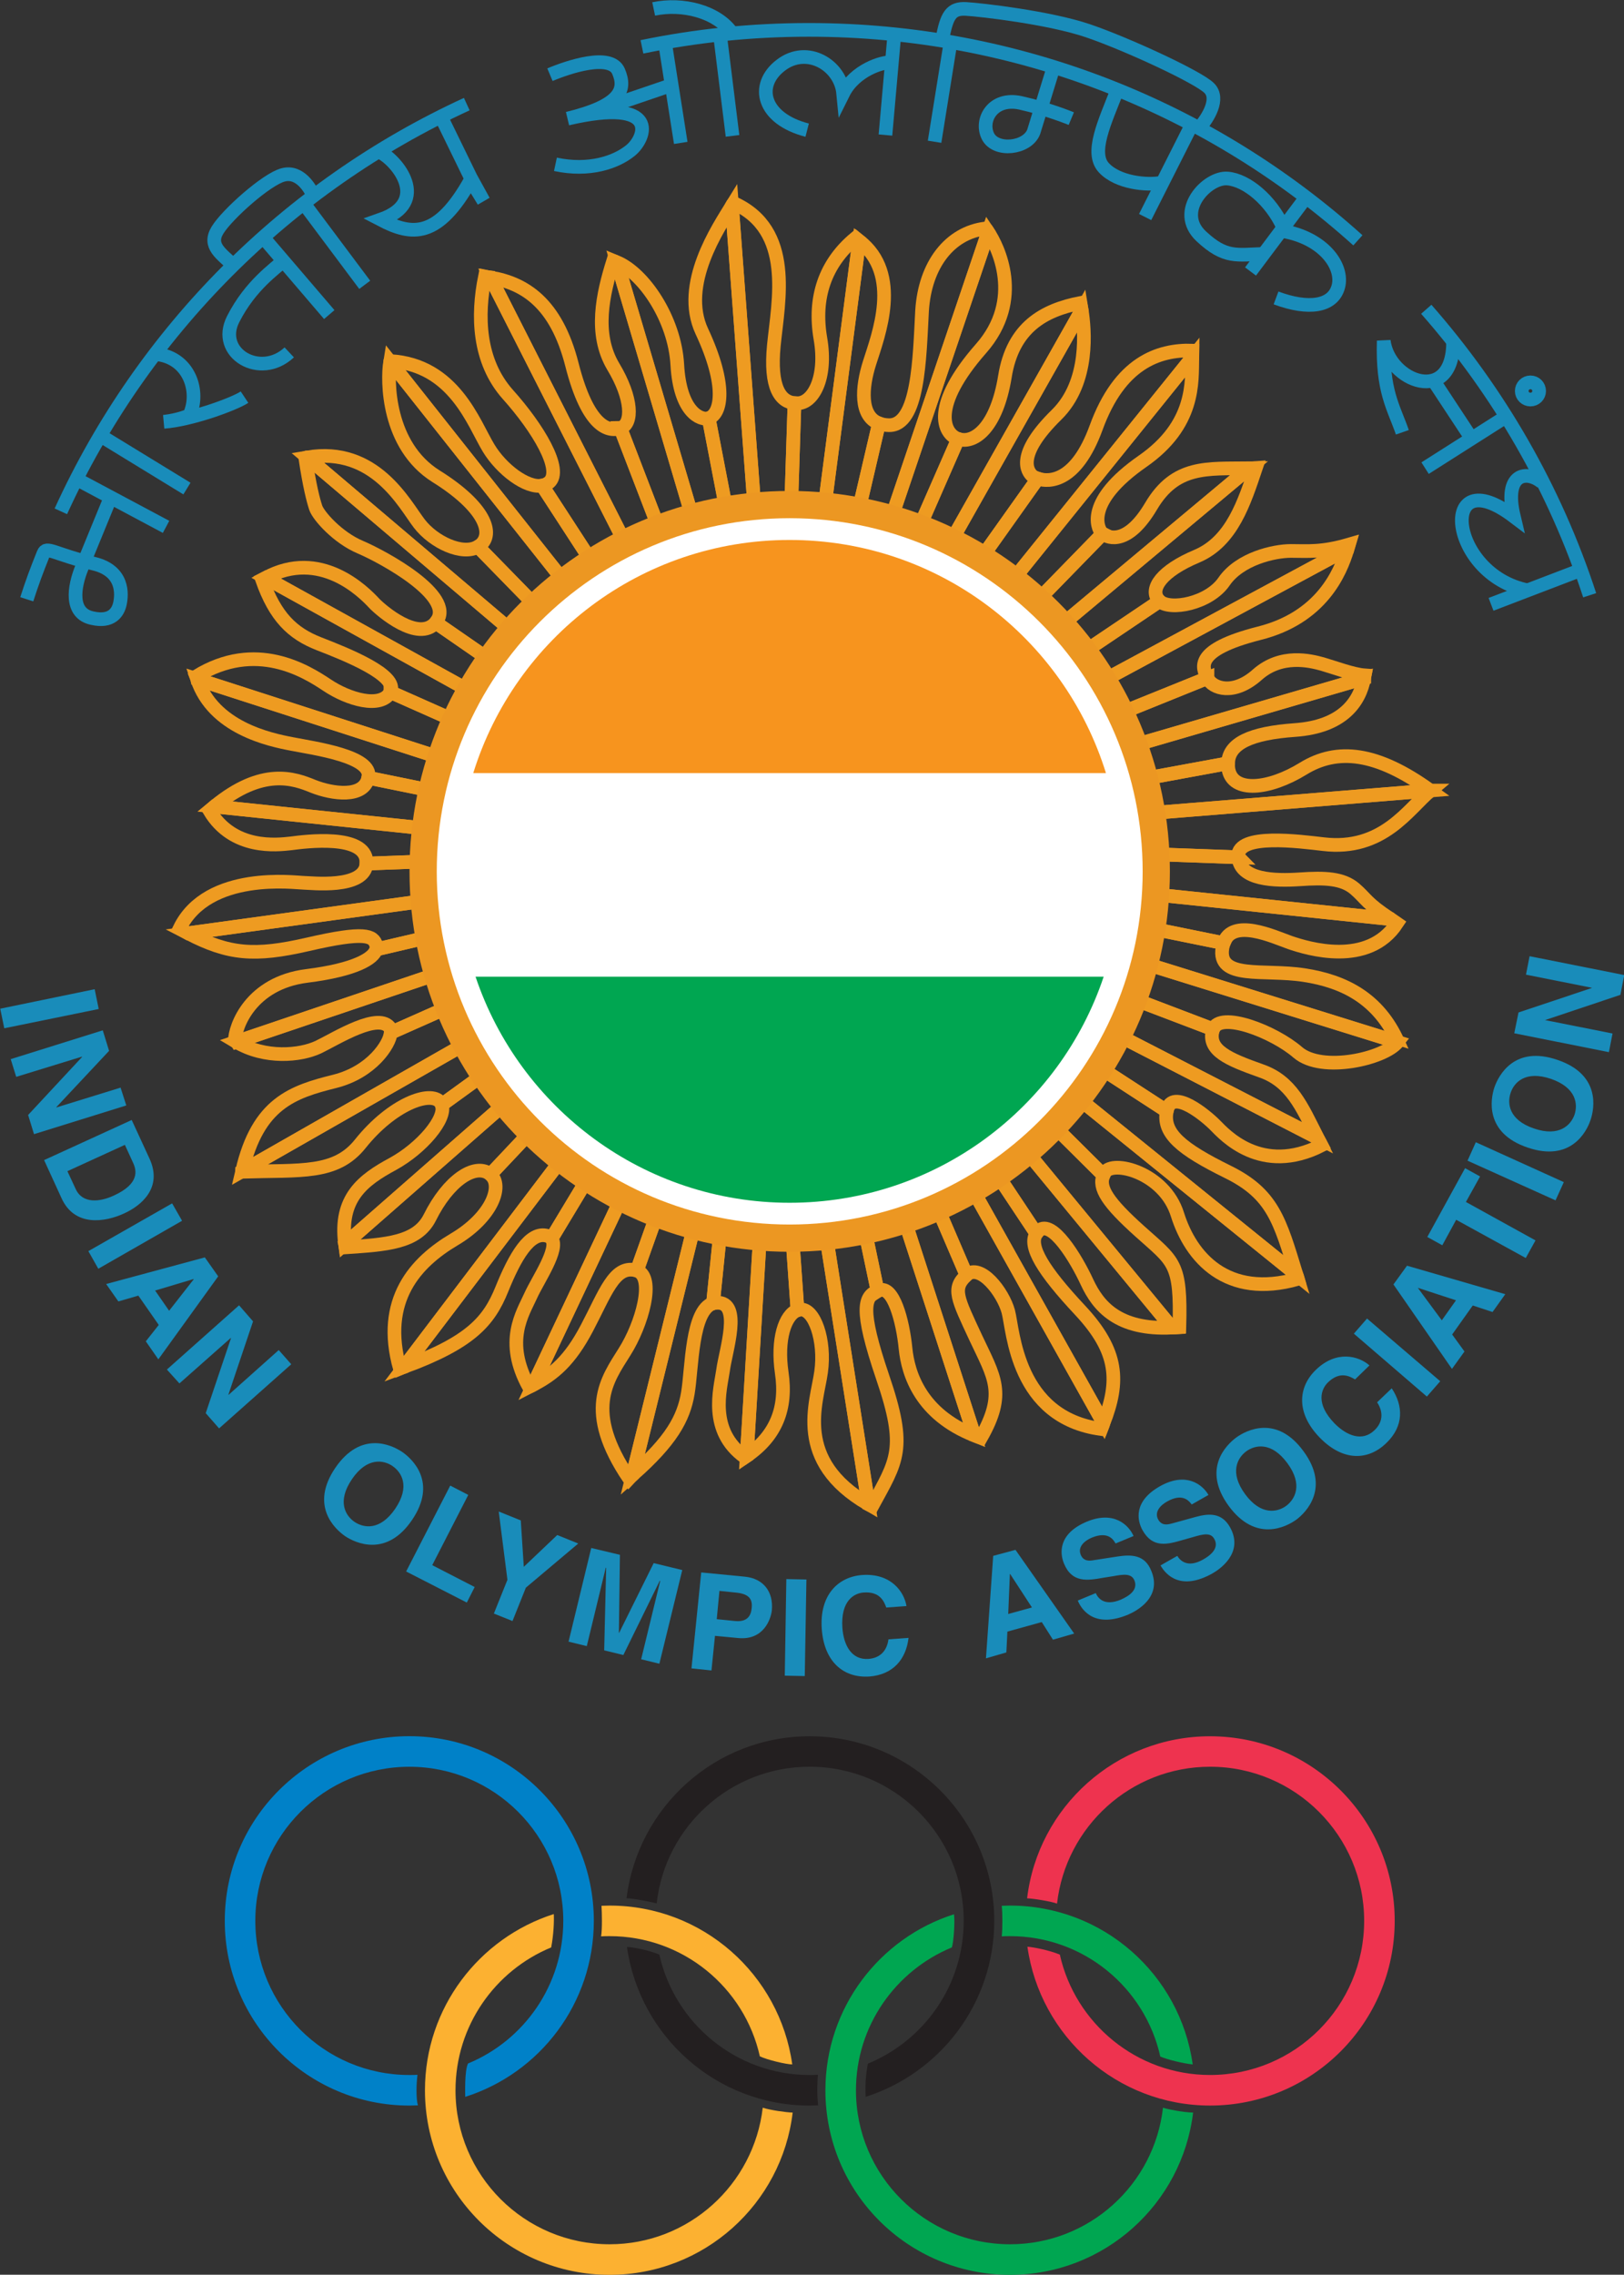<?xml version="1.0" encoding="UTF-8" standalone="no"?>
<!-- Created with Inkscape (http://www.inkscape.org/) -->

<svg
   xmlns:dc="http://purl.org/dc/elements/1.1/"
   xmlns:cc="http://creativecommons.org/ns#"
   xmlns:rdf="http://www.w3.org/1999/02/22-rdf-syntax-ns#"
   xmlns:svg="http://www.w3.org/2000/svg"
   xmlns="http://www.w3.org/2000/svg"
   version="1.1"
   width="300"
   height="419.949"
   id="svg51902">
  <rect width="100%" height="100%" fill="#333333" stroke="none"/>
  <defs
     id="defs51904" />
  <g
     transform="translate(-225,-322.388)"
     id="layer1">
    <g
       transform="matrix(15.303,0,0,15.303,-6231.724,-3561.863)"
       id="g51361">
      <g
         transform="matrix(1.25,0,0,-1.25,421.977,266.228)"
         id="g32499">
        <path
           d="M 0,0 -0.039,0.189 0.873,0.377 0.912,0.186 0,0 Z"
           id="path32501"
           style="fill:#198cba;fill-opacity:1;fill-rule:nonzero;stroke:none" />
      </g>
      <g
         transform="matrix(1.25,0,0,-1.25,423.381,266.944)"
         id="g32503">
        <path
           d="m 0,0 0.055,-0.172 -0.891,-0.277 -0.057,0.185 0.522,0.561 -0.002,0.002 -0.635,-0.195 -0.053,0.171 0.889,0.278 0.061,-0.198 -0.51,-0.544 0.002,-0.002 L 0,0 Z"
           id="path32505"
           style="fill:#198cba;fill-opacity:1;fill-rule:nonzero;stroke:none" />
      </g>
      <g
         transform="matrix(1.25,0,0,-1.25,422.739,267.952)"
         id="g32507">
        <path
           d="m 0,0 0.08,-0.172 c 0.066,-0.144 0.233,-0.127 0.371,-0.062 0.25,0.115 0.217,0.244 0.182,0.318 L 0.555,0.254 0,0 Z M 0.621,0.494 0.793,0.121 C 0.924,-0.164 0.707,-0.336 0.547,-0.408 0.365,-0.492 0.07,-0.541 -0.057,-0.26 l -0.168,0.367 0.846,0.387 z"
           id="path32509"
           style="fill:#198cba;fill-opacity:1;fill-rule:nonzero;stroke:none" />
      </g>
      <g
         transform="matrix(1.25,0,0,-1.25,423.112,269.129)"
         id="g32511">
        <path
           d="M 0,0 -0.096,0.17 0.713,0.631 0.809,0.463 0,0 Z"
           id="path32513"
           style="fill:#198cba;fill-opacity:1;fill-rule:nonzero;stroke:none" />
      </g>
      <g
         transform="matrix(1.25,0,0,-1.25,423.798,269.392)"
         id="g32515">
        <path
           d="M 0,0 0.135,-0.195 0.373,0.109 0.371,0.111 0,0 Z M -0.355,-0.105 -0.473,0.063 0.48,0.32 0.609,0.137 0.031,-0.664 -0.09,-0.49 l 0.125,0.158 -0.197,0.283 -0.193,-0.056 z"
           id="path32517"
           style="fill:#198cba;fill-opacity:1;fill-rule:nonzero;stroke:none" />
      </g>
      <g
         transform="matrix(1.25,0,0,-1.25,425.29,270.11)"
         id="g32519">
        <path
           d="m 0,0 0.121,-0.137 -0.697,-0.619 -0.129,0.147 0.244,0.724 -0.002,0.002 -0.496,-0.439 -0.121,0.134 0.697,0.62 L -0.248,0.277 -0.486,-0.43 -0.484,-0.432 0,0 Z"
           id="path32521"
           style="fill:#198cba;fill-opacity:1;fill-rule:nonzero;stroke:none" />
      </g>
      <g
         transform="matrix(1.25,0,0,-1.25,426.205,272.183)"
         id="g32523">
        <path
           d="M 0,0 C 0.088,-0.059 0.246,-0.088 0.393,0.127 0.539,0.342 0.455,0.479 0.367,0.539 0.281,0.598 0.121,0.627 -0.025,0.412 -0.172,0.195 -0.086,0.059 0,0 M 0.459,0.676 C 0.563,0.605 0.801,0.379 0.555,0.018 0.309,-0.344 0.01,-0.205 -0.092,-0.137 c -0.101,0.071 -0.34,0.295 -0.094,0.658 0.247,0.362 0.543,0.223 0.645,0.155"
           id="path32525"
           style="fill:#198cba;fill-opacity:1;fill-rule:nonzero;stroke:none" />
      </g>
      <g
         transform="matrix(1.25,0,0,-1.25,427.143,272.705)"
         id="g32527">
        <path
           d="m 0,0 0.41,-0.211 -0.076,-0.15 -0.586,0.3 L 0.174,0.768 0.348,0.678 0,0 Z"
           id="path32529"
           style="fill:#198cba;fill-opacity:1;fill-rule:nonzero;stroke:none" />
      </g>
      <g
         transform="matrix(1.25,0,0,-1.25,428.112,273.379)"
         id="g32531">
        <path
           d="M 0,0 -0.18,0.072 -0.049,0.398 -0.133,1.057 0.08,0.971 0.109,0.523 0.432,0.83 0.635,0.748 0.129,0.322 0,0 Z"
           id="path32533"
           style="fill:#198cba;fill-opacity:1;fill-rule:nonzero;stroke:none" />
      </g>
      <g
         transform="matrix(1.25,0,0,-1.25,429.885,273.894)"
         id="g32535">
        <path
           d="m 0,0 -0.176,0.043 0.184,0.756 -0.004,0.002 -0.352,-0.717 -0.185,0.045 0.019,0.797 -0.004,0 L -0.701,0.17 -0.877,0.213 -0.658,1.117 -0.381,1.051 -0.391,0.299 -0.389,0.297 -0.055,0.971 0.221,0.904 0,0 Z"
           id="path32537"
           style="fill:#198cba;fill-opacity:1;fill-rule:nonzero;stroke:none" />
      </g>
      <g
         transform="matrix(1.25,0,0,-1.25,430.8,273.379)"
         id="g32539">
        <path
           d="M 0,0 C 0.145,-0.014 0.156,0.088 0.16,0.131 0.168,0.221 0.123,0.264 0.002,0.275 L -0.152,0.291 -0.178,0.018 0,0 Z m -0.229,-0.477 -0.193,0.02 0.094,0.926 0.422,-0.041 C 0.273,0.41 0.371,0.283 0.354,0.102 0.344,0.018 0.275,-0.189 0.027,-0.164 l -0.222,0.021 -0.034,-0.334 z"
           id="path32541"
           style="fill:#198cba;fill-opacity:1;fill-rule:nonzero;stroke:none" />
      </g>
      <g
         transform="matrix(1.25,0,0,-1.25,431.64,274.043)"
         id="g32543">
        <path
           d="M 0,0 -0.193,0.004 -0.178,0.936 0.016,0.932 0,0 Z"
           id="path32545"
           style="fill:#198cba;fill-opacity:1;fill-rule:nonzero;stroke:none" />
      </g>
      <g
         transform="matrix(1.25,0,0,-1.25,432.624,273.216)"
         id="g32547">
        <path
           d="m 0,0 c -0.02,0.053 -0.057,0.156 -0.217,0.145 -0.094,-0.006 -0.224,-0.079 -0.207,-0.34 0.012,-0.168 0.088,-0.313 0.252,-0.301 0.108,0.008 0.178,0.074 0.193,0.189 l 0.194,0.014 C 0.191,-0.498 0.068,-0.648 -0.164,-0.666 -0.41,-0.682 -0.6,-0.527 -0.623,-0.207 -0.646,0.117 -0.469,0.297 -0.23,0.314 0.049,0.332 0.174,0.148 0.195,0.014 L 0,0 Z"
           id="path32549"
           style="fill:#198cba;fill-opacity:1;fill-rule:nonzero;stroke:none" />
      </g>
      <g
         transform="matrix(1.25,0,0,-1.25,434.096,273.294)"
         id="g32551">
        <path
           d="M 0,0 0.229,0.063 0.018,0.387 0.016,0.385 0,0 Z m -0.018,-0.371 -0.197,-0.057 0.07,0.989 0.215,0.058 0.567,-0.808 -0.205,-0.059 -0.108,0.17 -0.332,-0.092 -0.01,-0.201 z"
           id="path32553"
           style="fill:#198cba;fill-opacity:1;fill-rule:nonzero;stroke:none" />
      </g>
      <g
         transform="matrix(1.25,0,0,-1.25,435.153,273.042)"
         id="g32555">
        <path
           d="M 0,0 C 0.021,-0.049 0.082,-0.129 0.24,-0.064 0.324,-0.027 0.41,0.031 0.373,0.123 0.344,0.191 0.271,0.182 0.172,0.164 L 0.072,0.148 C -0.08,0.121 -0.229,0.096 -0.307,0.285 -0.348,0.383 -0.365,0.572 -0.088,0.689 0.176,0.799 0.318,0.656 0.365,0.551 L 0.191,0.479 C 0.17,0.516 0.119,0.6 -0.039,0.535 -0.107,0.506 -0.178,0.447 -0.145,0.369 -0.117,0.303 -0.057,0.311 -0.018,0.318 L 0.215,0.354 C 0.344,0.373 0.473,0.371 0.535,0.217 0.645,-0.041 0.391,-0.174 0.314,-0.207 0.002,-0.338 -0.129,-0.18 -0.174,-0.072 L 0,0 Z"
           id="path32557"
           style="fill:#198cba;fill-opacity:1;fill-rule:nonzero;stroke:none" />
      </g>
      <g
         transform="matrix(1.25,0,0,-1.25,436.137,272.593)"
         id="g32559">
        <path
           d="M 0,0 C 0.027,-0.045 0.098,-0.119 0.246,-0.037 0.328,0.008 0.406,0.078 0.357,0.164 0.322,0.227 0.252,0.211 0.154,0.182 L 0.055,0.154 C -0.094,0.111 -0.236,0.07 -0.336,0.248 -0.387,0.34 -0.428,0.527 -0.164,0.674 0.086,0.813 0.244,0.688 0.301,0.588 L 0.139,0.496 C 0.113,0.531 0.051,0.609 -0.098,0.525 -0.162,0.49 -0.225,0.424 -0.184,0.35 -0.148,0.287 -0.09,0.303 -0.051,0.313 L 0.174,0.375 C 0.301,0.41 0.428,0.422 0.51,0.275 0.646,0.029 0.408,-0.131 0.338,-0.17 0.041,-0.336 -0.105,-0.193 -0.162,-0.092 L 0,0 Z"
           id="path32561"
           style="fill:#198cba;fill-opacity:1;fill-rule:nonzero;stroke:none" />
      </g>
      <g
         transform="matrix(1.25,0,0,-1.25,437.451,271.99)"
         id="g32563">
        <path
           d="M 0,0 C 0.084,0.063 0.166,0.203 0.012,0.412 -0.143,0.623 -0.301,0.588 -0.385,0.527 -0.469,0.465 -0.551,0.324 -0.396,0.113 -0.242,-0.096 -0.084,-0.061 0,0 m -0.482,0.66 c 0.099,0.072 0.392,0.221 0.65,-0.133 0.258,-0.351 0.027,-0.588 -0.07,-0.66 -0.1,-0.072 -0.393,-0.221 -0.653,0.133 -0.258,0.354 -0.027,0.586 0.073,0.66"
           id="path32565"
           style="fill:#198cba;fill-opacity:1;fill-rule:nonzero;stroke:none" />
      </g>
      <g
         transform="matrix(1.25,0,0,-1.25,438.283,270.464)"
         id="g32567">
        <path
           d="m 0,0 c -0.051,0.029 -0.145,0.084 -0.262,-0.029 -0.066,-0.065 -0.121,-0.205 0.063,-0.395 0.117,-0.119 0.269,-0.181 0.387,-0.066 0.078,0.074 0.089,0.172 0.025,0.269 l 0.141,0.135 c 0.113,-0.17 0.117,-0.365 -0.051,-0.527 -0.178,-0.174 -0.422,-0.178 -0.645,0.052 -0.228,0.235 -0.211,0.485 -0.037,0.653 0.199,0.193 0.414,0.135 0.518,0.043 L 0,0 Z"
           id="path32569"
           style="fill:#198cba;fill-opacity:1;fill-rule:nonzero;stroke:none" />
      </g>
      <g
         transform="matrix(1.25,0,0,-1.25,439.311,270.486)"
         id="g32571">
        <path
           d="M 0,0 -0.129,-0.148 -0.834,0.459 -0.707,0.605 0,0 Z"
           id="path32573"
           style="fill:#198cba;fill-opacity:1;fill-rule:nonzero;stroke:none" />
      </g>
      <g
         transform="matrix(1.25,0,0,-1.25,439.33,269.751)"
         id="g32575">
        <path
           d="m 0,0 0.137,0.193 -0.367,0.12 0,-0.002 L 0,0 Z M 0.219,-0.301 0.098,-0.469 -0.467,0.346 -0.336,0.527 0.613,0.252 0.49,0.08 0.299,0.143 0.1,-0.137 0.219,-0.301 Z"
           id="path32577"
           style="fill:#198cba;fill-opacity:1;fill-rule:nonzero;stroke:none" />
      </g>
      <g
         transform="matrix(1.25,0,0,-1.25,440.461,268.787)"
         id="g32579">
        <path
           d="M 0,0 -0.094,-0.17 -0.766,0.199 -0.9,-0.047 -1.045,0.033 -0.68,0.697 -0.535,0.617 -0.672,0.371 0,0 Z"
           id="path32581"
           style="fill:#198cba;fill-opacity:1;fill-rule:nonzero;stroke:none" />
      </g>
      <g
         transform="matrix(1.25,0,0,-1.25,440.803,268.084)"
         id="g32583">
        <path
           d="M 0,0 -0.08,-0.176 -0.93,0.207 -0.85,0.385 0,0 Z"
           id="path32585"
           style="fill:#198cba;fill-opacity:1;fill-rule:nonzero;stroke:none" />
      </g>
      <g
         transform="matrix(1.25,0,0,-1.25,440.932,267.271)"
         id="g32587">
        <path
           d="M 0,0 C 0.033,0.1 0.02,0.26 -0.227,0.346 -0.475,0.43 -0.584,0.311 -0.617,0.211 -0.65,0.113 -0.639,-0.049 -0.391,-0.133 -0.145,-0.217 -0.035,-0.098 0,0 m -0.773,0.266 c 0.041,0.117 0.195,0.406 0.609,0.263 0.414,-0.14 0.359,-0.465 0.318,-0.582 -0.039,-0.117 -0.195,-0.406 -0.609,-0.263 -0.412,0.14 -0.358,0.464 -0.318,0.582"
           id="path32589"
           style="fill:#198cba;fill-opacity:1;fill-rule:nonzero;stroke:none" />
      </g>
      <g
         transform="matrix(1.25,0,0,-1.25,440.346,265.581)"
         id="g32591">
        <path
           d="m 0,0 0.035,0.178 0.914,-0.182 -0.037,-0.191 -0.726,-0.243 0,-0.001 0.65,-0.129 -0.035,-0.18 -0.914,0.182 0.041,0.201 0.707,0.236 0.002,0.002 L 0,0 Z"
           id="path32593"
           style="fill:#198cba;fill-opacity:1;fill-rule:nonzero;stroke:none" />
      </g>
      <g
         transform="matrix(1.25,0,0,-1.25,441.115,261.004)"
         id="g32595">
        <path
           d="M 0,0 C -0.336,1.029 -0.879,1.965 -1.578,2.76"
           id="path32597"
           style="fill:none;stroke:#198cba;stroke-width:0.132;stroke-linecap:butt;stroke-linejoin:miter;stroke-miterlimit:4;stroke-opacity:1;stroke-dasharray:none" />
      </g>
      <g
         transform="matrix(1.25,0,0,-1.25,438.317,256.722)"
         id="g32599">
        <path
           d="m 0,0 c -1.404,1.264 -3.264,2.031 -5.303,2.031 -0.551,0 -1.09,-0.056 -1.611,-0.164"
           id="path32601"
           style="fill:none;stroke:#198cba;stroke-width:0.132;stroke-linecap:butt;stroke-linejoin:miter;stroke-miterlimit:4;stroke-opacity:1;stroke-dasharray:none" />
      </g>
      <g
         transform="matrix(1.25,0,0,-1.25,427.56,255.079)"
         id="g32603">
        <path
           d="M 0,0 C -1.732,-0.795 -3.129,-2.195 -3.92,-3.93"
           id="path32605"
           style="fill:none;stroke:#198cba;stroke-width:0.132;stroke-linecap:butt;stroke-linejoin:miter;stroke-miterlimit:4;stroke-opacity:1;stroke-dasharray:none" />
      </g>
      <g
         transform="matrix(1.25,0,0,-1.25,424.182,259.717)"
         id="g32607">
        <path
           d="M 0,0 -0.834,0.51"
           id="path32609"
           style="fill:none;stroke:#198cba;stroke-width:0.132;stroke-linecap:butt;stroke-linejoin:miter;stroke-miterlimit:4;stroke-opacity:1;stroke-dasharray:none" />
      </g>
      <g
         transform="matrix(1.25,0,0,-1.25,425.9,257.618)"
         id="g32611">
        <path
           d="M 0,0 -0.637,0.744"
           id="path32613"
           style="fill:none;stroke:#198cba;stroke-width:0.132;stroke-linecap:butt;stroke-linejoin:miter;stroke-miterlimit:4;stroke-opacity:1;stroke-dasharray:none" />
      </g>
      <g
         transform="matrix(1.25,0,0,-1.25,426.328,257.259)"
         id="g32615">
        <path
           d="M 0,0 -0.586,0.783"
           id="path32617"
           style="fill:none;stroke:#198cba;stroke-width:0.132;stroke-linecap:butt;stroke-linejoin:miter;stroke-miterlimit:4;stroke-opacity:1;stroke-dasharray:none" />
      </g>
      <g
         transform="matrix(1.25,0,0,-1.25,430.143,255.547)"
         id="g32619">
        <path
           d="M 0,0 -0.152,0.967"
           id="path32621"
           style="fill:none;stroke:#198cba;stroke-width:0.132;stroke-linecap:butt;stroke-linejoin:miter;stroke-miterlimit:4;stroke-opacity:1;stroke-dasharray:none" />
      </g>
      <g
         transform="matrix(1.25,0,0,-1.25,430.768,255.462)"
         id="g32623">
        <path
           d="M 0,0 -0.121,0.975"
           id="path32625"
           style="fill:none;stroke:#198cba;stroke-width:0.132;stroke-linecap:butt;stroke-linejoin:miter;stroke-miterlimit:4;stroke-opacity:1;stroke-dasharray:none" />
      </g>
      <g
         transform="matrix(1.25,0,0,-1.25,432.614,255.452)"
         id="g32627">
        <path
           d="M 0,0 0.086,0.971"
           id="path32629"
           style="fill:none;stroke:#198cba;stroke-width:0.132;stroke-linecap:butt;stroke-linejoin:miter;stroke-miterlimit:4;stroke-opacity:1;stroke-dasharray:none" />
      </g>
      <g
         transform="matrix(1.25,0,0,-1.25,433.207,255.533)"
         id="g32631">
        <path
           d="M 0,0 0.154,0.959"
           id="path32633"
           style="fill:none;stroke:#198cba;stroke-width:0.132;stroke-linecap:butt;stroke-linejoin:miter;stroke-miterlimit:4;stroke-opacity:1;stroke-dasharray:none" />
      </g>
      <g
         transform="matrix(1.25,0,0,-1.25,423.93,260.179)"
         id="g32635">
        <path
           d="M 0,0 -0.861,0.459"
           id="path32637"
           style="fill:none;stroke:#198cba;stroke-width:0.132;stroke-linecap:butt;stroke-linejoin:miter;stroke-miterlimit:4;stroke-opacity:1;stroke-dasharray:none" />
      </g>
      <g
         transform="matrix(1.25,0,0,-1.25,423.266,259.81)"
         id="g32639">
        <path
           d="m 0,0 -0.279,-0.68 c -0.084,-0.203 -0.116,-0.451 0.097,-0.496 0.188,-0.043 0.25,0.057 0.268,0.141 0.018,0.086 0.039,0.316 -0.254,0.385 -0.377,0.091 -0.457,0.173 -0.484,0.099 l -0.002,-0.004 c -0.065,-0.162 -0.106,-0.271 -0.16,-0.439"
           id="path32641"
           style="fill:none;stroke:#198cba;stroke-width:0.132;stroke-linecap:butt;stroke-linejoin:miter;stroke-miterlimit:4;stroke-opacity:1;stroke-dasharray:none" />
      </g>
      <g
         transform="matrix(1.25,0,0,-1.25,424.877,258.614)"
         id="g32643">
        <path
           d="m 0,0 c -0.102,-0.068 -0.525,-0.221 -0.779,-0.238 0.144,0.017 0.22,0.052 0.246,0.06 0.109,0.229 0,0.569 -0.332,0.594"
           id="path32645"
           style="fill:none;stroke:#198cba;stroke-width:0.132;stroke-linecap:butt;stroke-linejoin:miter;stroke-miterlimit:4;stroke-opacity:1;stroke-dasharray:none" />
      </g>
      <g
         transform="matrix(1.25,0,0,-1.25,425.417,258.074)"
         id="g32647">
        <path
           d="m 0,0 c -0.279,-0.262 -0.711,-0.008 -0.541,0.322 0.168,0.33 0.406,0.485 0.482,0.561"
           id="path32649"
           style="fill:none;stroke:#198cba;stroke-width:0.132;stroke-linecap:butt;stroke-linejoin:miter;stroke-miterlimit:4;stroke-opacity:1;stroke-dasharray:none" />
      </g>
      <g
         transform="matrix(1.25,0,0,-1.25,424.741,257.024)"
         id="g32651">
        <path
           d="M 0,0 C -0.111,0.111 -0.246,0.186 -0.152,0.34 -0.059,0.492 0.322,0.832 0.482,0.873 0.645,0.916 0.746,0.736 0.771,0.678"
           id="path32653"
           style="fill:none;stroke:#198cba;stroke-width:0.132;stroke-linecap:butt;stroke-linejoin:miter;stroke-miterlimit:4;stroke-opacity:1;stroke-dasharray:none" />
      </g>
      <g
         transform="matrix(1.25,0,0,-1.25,426.506,255.655)"
         id="g32655">
        <path
           d="m 0,0 c 0.17,-0.078 0.498,-0.484 0.012,-0.654 0.304,-0.159 0.554,-0.182 0.869,0.383 L 1.006,-0.475 0.881,-0.248 0.6,0.328"
           id="path32657"
           style="fill:none;stroke:#198cba;stroke-width:0.132;stroke-linecap:butt;stroke-linejoin:miter;stroke-miterlimit:4;stroke-opacity:1;stroke-dasharray:none" />
      </g>
      <g
         transform="matrix(1.25,0,0,-1.25,428.564,254.724)"
         id="g32659">
        <path
           d="M 0,0 C 0.18,0.076 0.586,0.211 0.662,0.033 0.738,-0.145 0.688,-0.297 0.17,-0.424 1.078,-0.213 0.924,-0.611 0.781,-0.729 0.637,-0.848 0.375,-0.934 0.053,-0.865"
           id="path32661"
           style="fill:none;stroke:#198cba;stroke-width:0.132;stroke-linecap:butt;stroke-linejoin:miter;stroke-miterlimit:4;stroke-opacity:1;stroke-dasharray:none" />
      </g>
      <g
         transform="matrix(1.25,0,0,-1.25,430.026,254.851)"
         id="g32663">
        <path
           d="M 0,0 -0.795,-0.271"
           id="path32665"
           style="fill:none;stroke:#198cba;stroke-width:0.132;stroke-linecap:butt;stroke-linejoin:miter;stroke-miterlimit:4;stroke-opacity:1;stroke-dasharray:none" />
      </g>
      <g
         transform="matrix(1.25,0,0,-1.25,431.669,255.393)"
         id="g32667">
        <path
           d="M 0,0 C -0.432,0.111 -0.508,0.434 -0.254,0.627 0,0.822 0.322,0.627 0.348,0.355 0.459,0.578 0.729,0.662 0.814,0.654"
           id="path32669"
           style="fill:none;stroke:#198cba;stroke-width:0.132;stroke-linecap:butt;stroke-linejoin:miter;stroke-miterlimit:4;stroke-opacity:1;stroke-dasharray:none" />
      </g>
      <g
         transform="matrix(1.25,0,0,-1.25,434.645,254.629)"
         id="g32671">
        <path
           d="m 0,0 -0.193,-0.627 c -0.061,-0.162 -0.366,-0.195 -0.442,-0.043 -0.076,0.152 0.043,0.381 0.315,0.322 0.269,-0.06 0.49,-0.152 0.49,-0.152"
           id="path32673"
           style="fill:none;stroke:#198cba;stroke-width:0.132;stroke-linecap:butt;stroke-linejoin:miter;stroke-miterlimit:4;stroke-opacity:1;stroke-dasharray:none" />
      </g>
      <g
         transform="matrix(1.25,0,0,-1.25,435.41,254.915)"
         id="g32675">
        <path
           d="m 0,0 c -0.119,-0.305 -0.262,-0.602 -0.127,-0.746 0.135,-0.145 0.416,-0.17 0.551,-0.145"
           id="path32677"
           style="fill:none;stroke:#198cba;stroke-width:0.132;stroke-linecap:butt;stroke-linejoin:miter;stroke-miterlimit:4;stroke-opacity:1;stroke-dasharray:none" />
      </g>
      <g
         transform="matrix(1.25,0,0,-1.25,436.31,255.33)"
         id="g32679">
        <path
           d="M 0,0 -0.449,-0.889"
           id="path32681"
           style="fill:none;stroke:#198cba;stroke-width:0.132;stroke-linecap:butt;stroke-linejoin:miter;stroke-miterlimit:4;stroke-opacity:1;stroke-dasharray:none" />
      </g>
      <g
         transform="matrix(1.25,0,0,-1.25,437.329,257.417)"
         id="g32683">
        <path
           d="M 0,0 C 0.313,-0.117 0.551,-0.084 0.602,0.111 0.652,0.307 0.457,0.578 0.066,0.645"
           id="path32685"
           style="fill:none;stroke:#198cba;stroke-width:0.132;stroke-linecap:butt;stroke-linejoin:miter;stroke-miterlimit:4;stroke-opacity:1;stroke-dasharray:none" />
      </g>
      <g
         transform="matrix(1.25,0,0,-1.25,437.021,257.098)"
         id="g32687">
        <path
           d="M 0,0 0.533,0.711"
           id="path32689"
           style="fill:none;stroke:#198cba;stroke-width:0.132;stroke-linecap:butt;stroke-linejoin:miter;stroke-miterlimit:4;stroke-opacity:1;stroke-dasharray:none" />
      </g>
      <g
         transform="matrix(1.25,0,0,-1.25,437.412,256.558)"
         id="g32691">
        <path
           d="m 0,0 c -0.117,0.254 -0.348,0.449 -0.533,0.465 -0.196,0.019 -0.516,-0.317 -0.254,-0.559 0.232,-0.215 0.338,-0.177 0.609,-0.168"
           id="path32693"
           style="fill:none;stroke:#198cba;stroke-width:0.132;stroke-linecap:butt;stroke-linejoin:miter;stroke-miterlimit:4;stroke-opacity:1;stroke-dasharray:none" />
      </g>
      <g
         transform="matrix(1.25,0,0,-1.25,440.092,258.858)"
         id="g32695">
        <path
           d="M 0,0 -0.771,-0.49"
           id="path32697"
           style="fill:none;stroke:#198cba;stroke-width:0.132;stroke-linecap:butt;stroke-linejoin:miter;stroke-miterlimit:4;stroke-opacity:1;stroke-dasharray:none" />
      </g>
      <g
         transform="matrix(1.25,0,0,-1.25,438.854,259.038)"
         id="g32699">
        <path
           d="M 0,0 C -0.086,0.246 -0.195,0.398 -0.18,0.883 -0.129,0.484 0.49,0.254 0.49,0.873"
           id="path32701"
           style="fill:none;stroke:#198cba;stroke-width:0.132;stroke-linecap:butt;stroke-linejoin:miter;stroke-miterlimit:4;stroke-opacity:1;stroke-dasharray:none" />
      </g>
      <g
         transform="matrix(1.25,0,0,-1.25,439.235,258.423)"
         id="g32703">
        <path
           d="M 0,0 0.363,-0.551"
           id="path32705"
           style="fill:none;stroke:#198cba;stroke-width:0.132;stroke-linecap:butt;stroke-linejoin:miter;stroke-miterlimit:4;stroke-opacity:1;stroke-dasharray:none" />
      </g>
      <g
         transform="matrix(1.25,0,0,-1.25,441.003,260.701)"
         id="g32707">
        <path
           d="M 0,0 -0.863,-0.33"
           id="path32709"
           style="fill:none;stroke:#198cba;stroke-width:0.132;stroke-linecap:butt;stroke-linejoin:miter;stroke-miterlimit:4;stroke-opacity:1;stroke-dasharray:none" />
      </g>
      <g
         transform="matrix(1.25,0,0,-1.25,440.368,260.945)"
         id="g32711">
        <path
           d="m 0,0 c -0.771,0.152 -0.873,1.271 -0.135,0.713 -0.101,0.424 0.127,0.449 0.272,0.33"
           id="path32713"
           style="fill:none;stroke:#198cba;stroke-width:0.132;stroke-linecap:butt;stroke-linejoin:miter;stroke-miterlimit:4;stroke-opacity:1;stroke-dasharray:none" />
      </g>
      <g
         transform="matrix(1.25,0,0,-1.25,429.816,253.931)"
         id="g32715">
        <path
           d="M 0,0 C 0.279,0.059 0.609,-0.025 0.754,-0.229"
           id="path32717"
           style="fill:none;stroke:#198cba;stroke-width:0.132;stroke-linecap:butt;stroke-linejoin:miter;stroke-miterlimit:4;stroke-opacity:1;stroke-dasharray:none" />
      </g>
      <g
         transform="matrix(1.25,0,0,-1.25,433.3,254.302)"
         id="g32719">
        <path
           d="M 0,0 C 0.043,0.238 0.086,0.305 0.23,0.297 0.373,0.289 1.035,0.213 1.408,0.086 1.781,-0.041 2.477,-0.363 2.578,-0.467 2.68,-0.568 2.568,-0.754 2.484,-0.848"
           id="path32721"
           style="fill:none;stroke:#198cba;stroke-width:0.132;stroke-linecap:butt;stroke-linejoin:miter;stroke-miterlimit:4;stroke-opacity:1;stroke-dasharray:none" />
      </g>
      <g
         transform="matrix(1.25,0,0,-1.25,440.4,258.643)"
         id="g32723">
        <path
           d="M 0,0 C 0.047,0 0.084,0.037 0.084,0.082 0.084,0.129 0.047,0.166 0,0.166 -0.047,0.166 -0.084,0.129 -0.084,0.082 -0.084,0.037 -0.047,0 0,0 Z"
           id="path32725"
           style="fill:none;stroke:#198cba;stroke-width:0.132;stroke-linecap:butt;stroke-linejoin:miter;stroke-miterlimit:4;stroke-opacity:1;stroke-dasharray:none" />
      </g>
      <g
         transform="matrix(1.25,0,0,-1.25,429.875,260.186)"
         id="g32727">
        <path
           d="M 0,0 -0.369,0.959 C -0.48,0.92 -0.68,0.959 -0.836,1.57 -0.988,2.168 -1.295,2.357 -1.623,2.412 l 1.297,-2.555 C -0.221,-0.09 -0.113,-0.041 0,0 Z"
           id="path32729"
           style="fill:none;stroke:#ee9b21;stroke-width:0.132;stroke-linecap:butt;stroke-linejoin:miter;stroke-miterlimit:4;stroke-opacity:1;stroke-dasharray:none" />
      </g>
      <g
         transform="matrix(1.25,0,0,-1.25,429.467,260.364)"
         id="g32731">
        <path
           d="M 0,0 -1.297,2.555 C -1.314,2.557 -1.332,2.559 -1.35,2.563 -1.426,2.189 -1.416,1.748 -1.129,1.426 -0.84,1.104 -0.594,0.697 -0.73,0.578 -0.75,0.563 -0.771,0.551 -0.797,0.547 l 0.475,-0.731 C -0.219,-0.117 -0.111,-0.055 0,0 Z"
           id="path32733"
           style="fill:none;stroke:#ee9b21;stroke-width:0.132;stroke-linecap:butt;stroke-linejoin:miter;stroke-miterlimit:4;stroke-opacity:1;stroke-dasharray:none" />
      </g>
      <g
         transform="matrix(1.25,0,0,-1.25,429.064,260.594)"
         id="g32735">
        <path
           d="M 0,0 -0.475,0.73 C -0.627,0.703 -0.869,0.889 -0.992,1.092 -1.137,1.33 -1.324,1.896 -1.941,1.932 -1.943,1.93 -1.943,1.928 -1.943,1.926 l 1.675,-2.115 C -0.182,-0.121 -0.092,-0.059 0,0 Z"
           id="path32737"
           style="fill:none;stroke:#ee9b21;stroke-width:0.132;stroke-linecap:butt;stroke-linejoin:miter;stroke-miterlimit:4;stroke-opacity:1;stroke-dasharray:none" />
      </g>
      <g
         transform="matrix(1.25,0,0,-1.25,430.69,259.961)"
         id="g32739">
        <path
           d="m 0,0 -0.168,0.873 c -0.08,-0.021 -0.277,0.059 -0.303,0.518 -0.025,0.445 -0.326,0.882 -0.582,0.988 l 0.725,-2.451 C -0.221,-0.043 -0.111,-0.02 0,0 Z"
           id="path32741"
           style="fill:none;stroke:#ee9b21;stroke-width:0.132;stroke-linecap:butt;stroke-linejoin:miter;stroke-miterlimit:4;stroke-opacity:1;stroke-dasharray:none" />
      </g>
      <g
         transform="matrix(1.25,0,0,-1.25,430.28,260.052)"
         id="g32743">
        <path
           d="m 0,0 -0.725,2.451 c -0.011,0.006 -0.025,0.01 -0.037,0.014 -0.101,-0.322 -0.187,-0.703 0,-1.018 0.188,-0.312 0.188,-0.551 0.076,-0.593 -0.002,0 -0.005,-0.002 -0.007,-0.002 l 0.369,-0.959 C -0.219,-0.066 -0.109,-0.031 0,0 Z"
           id="path32745"
           style="fill:none;stroke:#ee9b21;stroke-width:0.132;stroke-linecap:butt;stroke-linejoin:miter;stroke-miterlimit:4;stroke-opacity:1;stroke-dasharray:none" />
      </g>
      <g
         transform="matrix(1.25,0,0,-1.25,428.73,260.83)"
         id="g32747">
        <path
           d="M 0,0 -1.676,2.115 C -1.707,1.93 -1.703,1.305 -1.234,1.01 -0.76,0.715 -0.666,0.451 -0.811,0.34 -0.816,0.336 -0.822,0.334 -0.828,0.33 l 0.553,-0.566 C -0.188,-0.154 -0.096,-0.074 0,0 Z"
           id="path32749"
           style="fill:none;stroke:#ee9b21;stroke-width:0.132;stroke-linecap:butt;stroke-linejoin:miter;stroke-miterlimit:4;stroke-opacity:1;stroke-dasharray:none" />
      </g>
      <g
         transform="matrix(1.25,0,0,-1.25,431.03,259.915)"
         id="g32751">
        <path
           d="M 0,0 -0.215,2.889 C -0.346,2.676 -0.717,2.129 -0.506,1.676 -0.26,1.15 -0.318,0.881 -0.438,0.838 c -0.001,0 -0.001,-0.002 -0.001,-0.002 l 0.168,-0.873 C -0.184,-0.021 -0.092,-0.01 0,0 Z"
           id="path32753"
           style="fill:none;stroke:#ee9b21;stroke-width:0.132;stroke-linecap:butt;stroke-linejoin:miter;stroke-miterlimit:4;stroke-opacity:1;stroke-dasharray:none" />
      </g>
      <g
         transform="matrix(1.25,0,0,-1.25,431.452,259.895)"
         id="g32755">
        <path
           d="M 0,0 C 0.006,0 0.014,-0.002 0.02,-0.002 L 0.051,0.967 C -0.084,0.98 -0.188,1.115 -0.148,1.525 -0.105,1.957 0.047,2.637 -0.537,2.898 -0.543,2.891 -0.549,2.881 -0.553,2.873 l 0.215,-2.889 C -0.227,-0.006 -0.115,0 0,0 Z"
           id="path32757"
           style="fill:none;stroke:#ee9b21;stroke-width:0.132;stroke-linecap:butt;stroke-linejoin:miter;stroke-miterlimit:4;stroke-opacity:1;stroke-dasharray:none" />
      </g>
      <g
         transform="matrix(1.25,0,0,-1.25,427.233,262.962)"
         id="g32759">
        <path
           d="m 0,0 -2.342,0.756 c 0.156,-0.469 0.699,-0.584 0.916,-0.625 0.219,-0.043 0.78,-0.119 0.737,-0.322 l 0,-0.004 0.603,-0.123 C -0.063,-0.211 -0.033,-0.104 0,0 Z"
           id="path32761"
           style="fill:none;stroke:#ee9b21;stroke-width:0.132;stroke-linecap:butt;stroke-linejoin:miter;stroke-miterlimit:4;stroke-opacity:1;stroke-dasharray:none" />
      </g>
      <g
         transform="matrix(1.25,0,0,-1.25,428.386,261.126)"
         id="g32763">
        <path
           d="M 0,0 -0.553,0.566 C -0.703,0.479 -0.98,0.609 -1.119,0.789 -1.262,0.975 -1.547,1.539 -2.201,1.428 L -0.23,-0.244 C -0.158,-0.158 -0.08,-0.078 0,0 Z"
           id="path32765"
           style="fill:none;stroke:#ee9b21;stroke-width:0.132;stroke-linecap:butt;stroke-linejoin:miter;stroke-miterlimit:4;stroke-opacity:1;stroke-dasharray:none" />
      </g>
      <g
         transform="matrix(1.25,0,0,-1.25,427.126,263.36)"
         id="g32767">
        <path
           d="M 0,0 -0.604,0.123 C -0.648,-0.076 -0.951,-0.033 -1.137,0.041 -1.318,0.115 -1.625,0.229 -2.09,-0.154 l 2.029,-0.211 C -0.047,-0.242 -0.027,-0.119 0,0 Z"
           id="path32769"
           style="fill:none;stroke:#ee9b21;stroke-width:0.132;stroke-linecap:butt;stroke-linejoin:miter;stroke-miterlimit:4;stroke-opacity:1;stroke-dasharray:none" />
      </g>
      <g
         transform="matrix(1.25,0,0,-1.25,427.407,262.513)"
         id="g32771">
        <path
           d="m 0,0 -0.615,0.273 0,-0.002 C -0.709,0.109 -1.023,0.203 -1.227,0.34 -1.43,0.475 -1.914,0.779 -2.49,0.424 -2.486,0.414 -2.482,0.406 -2.48,0.396 l 2.341,-0.755 C -0.098,-0.236 -0.053,-0.117 0,0 Z"
           id="path32773"
           style="fill:none;stroke:#ee9b21;stroke-width:0.132;stroke-linecap:butt;stroke-linejoin:miter;stroke-miterlimit:4;stroke-opacity:1;stroke-dasharray:none" />
      </g>
      <g
         transform="matrix(1.25,0,0,-1.25,427.587,262.154)"
         id="g32775">
        <path
           d="M 0,0 -1.965,1.088 C -1.977,1.082 -1.986,1.076 -1.998,1.07 -1.871,0.713 -1.709,0.553 -1.447,0.451 -1.186,0.35 -0.674,0.146 -0.76,-0.014 l 0.615,-0.273 C -0.1,-0.189 -0.051,-0.094 0,0 Z"
           id="path32777"
           style="fill:none;stroke:#ee9b21;stroke-width:0.132;stroke-linecap:butt;stroke-linejoin:miter;stroke-miterlimit:4;stroke-opacity:1;stroke-dasharray:none" />
      </g>
      <g
         transform="matrix(1.25,0,0,-1.25,428.098,261.431)"
         id="g32779">
        <path
           d="m 0,0 -1.971,1.672 c -0.006,0 -0.013,0 -0.019,-0.002 C -1.949,1.398 -1.914,1.262 -1.889,1.186 -1.863,1.109 -1.678,0.898 -1.457,0.805 -1.236,0.711 -0.543,0.334 -0.721,0.092 -0.723,0.088 -0.727,0.084 -0.73,0.078 l 0.513,-0.355 C -0.148,-0.182 -0.076,-0.088 0,0 Z"
           id="path32781"
           style="fill:none;stroke:#ee9b21;stroke-width:0.132;stroke-linecap:butt;stroke-linejoin:miter;stroke-miterlimit:4;stroke-opacity:1;stroke-dasharray:none" />
      </g>
      <g
         transform="matrix(1.25,0,0,-1.25,427.827,261.778)"
         id="g32783">
        <path
           d="M 0,0 -0.514,0.355 C -0.682,0.162 -1.039,0.471 -1.105,0.539 -1.213,0.656 -1.629,1.072 -2.156,0.787 l 1.965,-1.088 C -0.133,-0.197 -0.068,-0.096 0,0 Z"
           id="path32785"
           style="fill:none;stroke:#ee9b21;stroke-width:0.132;stroke-linecap:butt;stroke-linejoin:miter;stroke-miterlimit:4;stroke-opacity:1;stroke-dasharray:none" />
      </g>
      <g
         transform="matrix(1.25,0,0,-1.25,432.687,260.071)"
         id="g32787">
        <path
           d="M 0,0 0.934,2.758 C 0.92,2.781 0.908,2.795 0.906,2.793 0.566,2.752 0.322,2.447 0.295,1.996 0.271,1.547 0.262,0.887 -0.027,0.895 -0.063,0.896 -0.094,0.902 -0.121,0.912 L -0.316,0.076 C -0.209,0.055 -0.104,0.031 0,0 Z"
           id="path32789"
           style="fill:none;stroke:#ee9b21;stroke-width:0.132;stroke-linecap:butt;stroke-linejoin:miter;stroke-miterlimit:4;stroke-opacity:1;stroke-dasharray:none" />
      </g>
      <g
         transform="matrix(1.25,0,0,-1.25,435.244,262.032)"
         id="g32791">
        <path
           d="M 0,0 2.359,1.27 2.371,1.311 C 2.107,1.234 1.973,1.25 1.811,1.25 1.65,1.25 1.318,1.176 1.166,0.955 1.02,0.742 0.645,0.672 0.543,0.766 L -0.186,0.275 C -0.119,0.186 -0.059,0.094 0,0 Z"
           id="path32793"
           style="fill:none;stroke:#ee9b21;stroke-width:0.132;stroke-linecap:butt;stroke-linejoin:miter;stroke-miterlimit:4;stroke-opacity:1;stroke-dasharray:none" />
      </g>
      <g
         transform="matrix(1.25,0,0,-1.25,435.456,262.425)"
         id="g32795">
        <path
           d="M 0,0 0.836,0.338 C 0.785,0.439 0.703,0.609 1.336,0.77 1.934,0.92 2.119,1.35 2.189,1.584 L -0.17,0.314 C -0.109,0.213 -0.051,0.107 0,0 Z"
           id="path32797"
           style="fill:none;stroke:#ee9b21;stroke-width:0.132;stroke-linecap:butt;stroke-linejoin:miter;stroke-miterlimit:4;stroke-opacity:1;stroke-dasharray:none" />
      </g>
      <g
         transform="matrix(1.25,0,0,-1.25,435.62,262.813)"
         id="g32799">
        <path
           d="m 0,0 2.219,0.646 c 0,0.008 0.002,0.018 0.004,0.028 C 2.111,0.682 1.936,0.748 1.816,0.783 1.697,0.816 1.418,0.885 1.188,0.682 0.959,0.477 0.756,0.545 0.705,0.646 l 0,0.002 -0.836,-0.337 C -0.082,0.209 -0.039,0.105 0,0 Z"
           id="path32801"
           style="fill:none;stroke:#ee9b21;stroke-width:0.132;stroke-linecap:butt;stroke-linejoin:miter;stroke-miterlimit:4;stroke-opacity:1;stroke-dasharray:none" />
      </g>
      <g
         transform="matrix(1.25,0,0,-1.25,431.882,259.917)"
         id="g32803">
        <path
           d="M 0,0 0.332,2.551 C 0.32,2.561 0.309,2.568 0.297,2.578 0,2.332 -0.109,2 -0.043,1.611 0.025,1.221 -0.119,0.975 -0.271,0.984 l -0.022,0 -0.031,-0.968 C -0.215,0.016 -0.105,0.01 0,0 Z"
           id="path32805"
           style="fill:none;stroke:#ee9b21;stroke-width:0.132;stroke-linecap:butt;stroke-linejoin:miter;stroke-miterlimit:4;stroke-opacity:1;stroke-dasharray:none" />
      </g>
      <g
         transform="matrix(1.25,0,0,-1.25,435.012,261.687)"
         id="g32807">
        <path
           d="M 0,0 0.729,0.49 C 0.725,0.494 0.719,0.498 0.717,0.502 0.631,0.611 0.75,0.781 1.09,0.924 1.43,1.068 1.549,1.451 1.658,1.773 1.635,1.771 1.613,1.771 1.592,1.771 L -0.215,0.262 C -0.139,0.178 -0.066,0.09 0,0 Z"
           id="path32809"
           style="fill:none;stroke:#ee9b21;stroke-width:0.132;stroke-linecap:butt;stroke-linejoin:miter;stroke-miterlimit:4;stroke-opacity:1;stroke-dasharray:none" />
      </g>
      <g
         transform="matrix(1.25,0,0,-1.25,435.744,263.216)"
         id="g32811">
        <path
           d="m 0,0 0.805,0.148 c 0.004,0.19 0.216,0.291 0.648,0.321 0.457,0.033 0.623,0.269 0.666,0.5 L -0.1,0.322 C -0.063,0.217 -0.029,0.109 0,0 Z"
           id="path32813"
           style="fill:none;stroke:#ee9b21;stroke-width:0.132;stroke-linecap:butt;stroke-linejoin:miter;stroke-miterlimit:4;stroke-opacity:1;stroke-dasharray:none" />
      </g>
      <g
         transform="matrix(1.25,0,0,-1.25,435.878,264.129)"
         id="g32815">
        <path
           d="m 0,0 0.797,-0.029 c -0.002,0.002 -0.002,0.006 -0.002,0.009 -0.008,0.227 0.6,0.143 0.822,0.118 0.576,-0.069 0.822,0.34 1.035,0.517 l -0.002,0 -2.689,-0.217 C -0.018,0.268 -0.006,0.135 0,0 Z"
           id="path32817"
           style="fill:none;stroke:#ee9b21;stroke-width:0.132;stroke-linecap:butt;stroke-linejoin:miter;stroke-miterlimit:4;stroke-opacity:1;stroke-dasharray:none" />
      </g>
      <g
         transform="matrix(1.25,0,0,-1.25,435.83,263.631)"
         id="g32819">
        <path
           d="M 0,0 2.689,0.217 C 2.172,0.59 1.791,0.631 1.461,0.428 1.131,0.225 0.783,0.191 0.74,0.42 0.736,0.441 0.736,0.461 0.736,0.48 L -0.068,0.332 C -0.041,0.223 -0.018,0.111 0,0 Z"
           id="path32821"
           style="fill:none;stroke:#ee9b21;stroke-width:0.132;stroke-linecap:butt;stroke-linejoin:miter;stroke-miterlimit:4;stroke-opacity:1;stroke-dasharray:none" />
      </g>
      <g
         transform="matrix(1.25,0,0,-1.25,434.743,261.36)"
         id="g32823">
        <path
           d="M 0,0 1.807,1.51 C 1.398,1.506 1.098,1.541 0.863,1.146 0.641,0.77 0.453,0.832 0.395,0.879 L -0.232,0.236 C -0.152,0.16 -0.074,0.082 0,0 Z"
           id="path32825"
           style="fill:none;stroke:#ee9b21;stroke-width:0.132;stroke-linecap:butt;stroke-linejoin:miter;stroke-miterlimit:4;stroke-opacity:1;stroke-dasharray:none" />
      </g>
      <g
         transform="matrix(1.25,0,0,-1.25,427.05,263.816)"
         id="g32827">
        <path
           d="M 0,0 -2.029,0.211 -2.076,0.17 c 0.228,-0.381 0.652,-0.33 0.787,-0.315 0.137,0.018 0.721,0.094 0.728,-0.177 l 0,-0.018 0.538,0.02 C -0.021,-0.213 -0.014,-0.105 0,0 Z"
           id="path32829"
           style="fill:none;stroke:#ee9b21;stroke-width:0.132;stroke-linecap:butt;stroke-linejoin:miter;stroke-miterlimit:4;stroke-opacity:1;stroke-dasharray:none" />
      </g>
      <g
         transform="matrix(1.25,0,0,-1.25,432.292,259.976)"
         id="g32831">
        <path
           d="M 0,0 0.195,0.836 C 0.008,0.908 0.029,1.184 0.104,1.42 0.188,1.686 0.42,2.277 0.004,2.598 L -0.328,0.047 C -0.217,0.037 -0.107,0.02 0,0 Z"
           id="path32833"
           style="fill:none;stroke:#ee9b21;stroke-width:0.132;stroke-linecap:butt;stroke-linejoin:miter;stroke-miterlimit:4;stroke-opacity:1;stroke-dasharray:none" />
      </g>
      <g
         transform="matrix(1.25,0,0,-1.25,433.024,260.183)"
         id="g32835">
        <path
           d="m 0,0 0.373,0.852 c -0.148,0.052 -0.26,0.324 0.221,0.871 0.42,0.476 0.162,0.988 0.07,1.125 L -0.27,0.09 C -0.178,0.063 -0.088,0.033 0,0 Z"
           id="path32837"
           style="fill:none;stroke:#ee9b21;stroke-width:0.132;stroke-linecap:butt;stroke-linejoin:miter;stroke-miterlimit:4;stroke-opacity:1;stroke-dasharray:none" />
      </g>
      <g
         transform="matrix(1.25,0,0,-1.25,434.155,260.816)"
         id="g32839">
        <path
           d="m 0,0 1.73,2.145 c 0,0.023 0.002,0.046 0.002,0.066 C 1.402,2.221 1.029,2.092 0.801,1.465 0.609,0.941 0.35,0.938 0.238,0.975 L -0.305,0.211 C -0.199,0.146 -0.098,0.074 0,0 Z"
           id="path32841"
           style="fill:none;stroke:#ee9b21;stroke-width:0.132;stroke-linecap:butt;stroke-linejoin:miter;stroke-miterlimit:4;stroke-opacity:1;stroke-dasharray:none" />
      </g>
      <g
         transform="matrix(1.25,0,0,-1.25,434.453,261.065)"
         id="g32843">
        <path
           d="M 0,0 0.627,0.643 C 0.621,0.646 0.617,0.65 0.613,0.656 0.58,0.697 0.453,0.953 1.012,1.342 1.52,1.695 1.488,2.105 1.492,2.344 L -0.238,0.199 C -0.156,0.137 -0.078,0.068 0,0 Z"
           id="path32845"
           style="fill:none;stroke:#ee9b21;stroke-width:0.132;stroke-linecap:butt;stroke-linejoin:miter;stroke-miterlimit:4;stroke-opacity:1;stroke-dasharray:none" />
      </g>
      <g
         transform="matrix(1.25,0,0,-1.25,433.408,260.352)"
         id="g32847">
        <path
           d="M 0,0 1.26,2.23 C 1.252,2.273 1.246,2.299 1.246,2.299 0.898,2.23 0.594,2.068 0.518,1.586 0.439,1.104 0.229,0.941 0.076,0.984 0.072,0.984 0.068,0.986 0.066,0.986 L -0.307,0.135 C -0.201,0.096 -0.1,0.051 0,0 Z"
           id="path32849"
           style="fill:none;stroke:#ee9b21;stroke-width:0.132;stroke-linecap:butt;stroke-linejoin:miter;stroke-miterlimit:4;stroke-opacity:1;stroke-dasharray:none" />
      </g>
      <g
         transform="matrix(1.25,0,0,-1.25,433.774,260.552)"
         id="g32851">
        <path
           d="M 0,0 0.543,0.764 C 0.52,0.771 0.504,0.781 0.494,0.787 0.443,0.83 0.326,0.99 0.725,1.381 1.047,1.697 0.996,2.211 0.967,2.391 L -0.293,0.16 C -0.191,0.111 -0.094,0.057 0,0 Z"
           id="path32853"
           style="fill:none;stroke:#ee9b21;stroke-width:0.132;stroke-linecap:butt;stroke-linejoin:miter;stroke-miterlimit:4;stroke-opacity:1;stroke-dasharray:none" />
      </g>
      <g
         transform="matrix(1.25,0,0,-1.25,430.305,268.611)"
         id="g32855">
        <path
           d="m 0,0 -0.594,-2.404 c 0.371,0.328 0.492,0.543 0.533,0.789 0.041,0.242 0.034,0.801 0.243,0.867 l 0.07,0.691 C 0.168,-0.041 0.082,-0.021 0,0 Z"
           id="path32857"
           style="fill:none;stroke:#ee9b21;stroke-width:0.132;stroke-linecap:butt;stroke-linejoin:miter;stroke-miterlimit:4;stroke-opacity:1;stroke-dasharray:none" />
      </g>
      <g
         transform="matrix(1.25,0,0,-1.25,433.957,267.984)"
         id="g32859">
        <path
           d="m 0,0 0.383,-0.576 c 0.008,0.01 0.015,0.019 0.025,0.029 0.127,0.109 0.356,-0.264 0.465,-0.5 C 0.98,-1.275 1.17,-1.51 1.691,-1.484 L 0.287,0.219 C 0.195,0.141 0.1,0.066 0,0 Z"
           id="path32861"
           style="fill:none;stroke:#ee9b21;stroke-width:0.132;stroke-linecap:butt;stroke-linejoin:miter;stroke-miterlimit:4;stroke-opacity:1;stroke-dasharray:none" />
      </g>
      <g
         transform="matrix(1.25,0,0,-1.25,434.316,267.71)"
         id="g32863">
        <path
           d="m 0,0 1.404,-1.703 c 0.024,0 0.047,0.002 0.073,0.004 0.017,0.627 -0.051,0.627 -0.381,0.924 -0.309,0.277 -0.405,0.421 -0.352,0.543 L 0.262,0.246 C 0.178,0.16 0.092,0.078 0,0 Z"
           id="path32865"
           style="fill:none;stroke:#ee9b21;stroke-width:0.132;stroke-linecap:butt;stroke-linejoin:miter;stroke-miterlimit:4;stroke-opacity:1;stroke-dasharray:none" />
      </g>
      <g
         transform="matrix(1.25,0,0,-1.25,433.664,268.169)"
         id="g32867">
        <path
           d="m 0,0 1.266,-2.258 c 0.156,0.403 0.146,0.69 -0.225,1.088 -0.359,0.383 -0.504,0.621 -0.424,0.742 L 0.234,0.148 C 0.158,0.096 0.08,0.047 0,0 Z"
           id="path32869"
           style="fill:none;stroke:#ee9b21;stroke-width:0.132;stroke-linecap:butt;stroke-linejoin:miter;stroke-miterlimit:4;stroke-opacity:1;stroke-dasharray:none" />
      </g>
      <g
         transform="matrix(1.25,0,0,-1.25,433.239,268.384)"
         id="g32871">
        <path
           d="m 0,0 0.281,-0.656 c 0.137,0.117 0.354,-0.166 0.405,-0.352 0.05,-0.185 0.076,-1.025 0.898,-1.135 0.008,0.02 0.016,0.038 0.021,0.057 L 0.34,0.172 C 0.23,0.109 0.117,0.051 0,0 Z"
           id="path32873"
           style="fill:none;stroke:#ee9b21;stroke-width:0.132;stroke-linecap:butt;stroke-linejoin:miter;stroke-miterlimit:4;stroke-opacity:1;stroke-dasharray:none" />
      </g>
      <g
         transform="matrix(1.25,0,0,-1.25,431.899,268.738)"
         id="g32875">
        <path
           d="M 0,0 0.408,-2.586 C 0.42,-2.592 0.432,-2.6 0.443,-2.605 c 0.239,0.439 0.34,0.55 0.102,1.246 -0.227,0.668 -0.174,0.779 -0.049,0.832 L 0.373,0.059 C 0.252,0.033 0.125,0.014 0,0 Z"
           id="path32877"
           style="fill:none;stroke:#ee9b21;stroke-width:0.132;stroke-linecap:butt;stroke-linejoin:miter;stroke-miterlimit:4;stroke-opacity:1;stroke-dasharray:none" />
      </g>
      <g
         transform="matrix(1.25,0,0,-1.25,432.365,268.665)"
         id="g32879">
        <path
           d="m 0,0 0.123,-0.586 c 0.006,0.004 0.01,0.004 0.016,0.006 0.136,0.051 0.228,-0.295 0.254,-0.559 0.025,-0.252 0.15,-0.636 0.664,-0.84 L 0.383,0.102 C 0.258,0.061 0.131,0.027 0,0 Z"
           id="path32881"
           style="fill:none;stroke:#ee9b21;stroke-width:0.132;stroke-linecap:butt;stroke-linejoin:miter;stroke-miterlimit:4;stroke-opacity:1;stroke-dasharray:none" />
      </g>
      <g
         transform="matrix(1.25,0,0,-1.25,432.844,268.538)"
         id="g32883">
        <path
           d="m 0,0 0.674,-2.08 c 0.021,-0.008 0.043,-0.018 0.064,-0.025 0.246,0.431 0.129,0.585 -0.05,0.966 -0.178,0.383 -0.229,0.475 -0.092,0.602 0,0.002 0.002,0.002 0.002,0.004 L 0.316,0.123 C 0.213,0.078 0.107,0.037 0,0 Z"
           id="path32885"
           style="fill:none;stroke:#ee9b21;stroke-width:0.132;stroke-linecap:butt;stroke-linejoin:miter;stroke-miterlimit:4;stroke-opacity:1;stroke-dasharray:none" />
      </g>
      <g
         transform="matrix(1.25,0,0,-1.25,434.643,267.403)"
         id="g32887">
        <path
           d="m 0,0 0.482,-0.479 c 0.004,0.008 0.008,0.018 0.012,0.026 0.076,0.127 0.578,0 0.703,-0.406 0.129,-0.409 0.475,-0.815 1.162,-0.62 -0.004,0.014 -0.007,0.028 -0.013,0.041 L 0.234,0.268 C 0.16,0.176 0.082,0.086 0,0 Z"
           id="path32889"
           style="fill:none;stroke:#ee9b21;stroke-width:0.132;stroke-linecap:butt;stroke-linejoin:miter;stroke-miterlimit:4;stroke-opacity:1;stroke-dasharray:none" />
      </g>
      <g
         transform="matrix(1.25,0,0,-1.25,434.936,267.068)"
         id="g32891">
        <path
           d="m 0,0 2.111,-1.705 c -0.16,0.521 -0.226,0.777 -0.664,0.992 -0.443,0.219 -0.631,0.369 -0.588,0.586 L 0.209,0.295 C 0.145,0.193 0.074,0.096 0,0 Z"
           id="path32893"
           style="fill:none;stroke:#ee9b21;stroke-width:0.132;stroke-linecap:butt;stroke-linejoin:miter;stroke-miterlimit:4;stroke-opacity:1;stroke-dasharray:none" />
      </g>
      <g
         transform="matrix(1.25,0,0,-1.25,435.83,265.025)"
         id="g32895">
        <path
           d="m 0,0 0.693,-0.141 c 0.084,0.248 0.481,0.063 0.641,0.006 0.17,-0.058 0.754,-0.238 1.033,0.186 C 2.346,0.066 2.324,0.078 2.305,0.092 L 0.035,0.328 C 0.027,0.217 0.016,0.107 0,0 Z"
           id="path32897"
           style="fill:none;stroke:#ee9b21;stroke-width:0.132;stroke-linecap:butt;stroke-linejoin:miter;stroke-miterlimit:4;stroke-opacity:1;stroke-dasharray:none" />
      </g>
      <g
         transform="matrix(1.25,0,0,-1.25,438.281,264.546)"
         id="g32899">
        <path
           d="M 0,0 C -0.119,0.102 -0.289,0.109 -0.533,0.092 -0.775,0.076 -1.109,0.084 -1.125,0.305 l -0.797,0.029 c 0.004,-0.053 0.004,-0.105 0.004,-0.16 0,-0.076 -0.002,-0.153 -0.008,-0.229 l 2.27,-0.236 C 0.111,-0.139 0.109,-0.094 0,0 Z"
           id="path32901"
           style="fill:none;stroke:#ee9b21;stroke-width:0.132;stroke-linecap:butt;stroke-linejoin:miter;stroke-miterlimit:4;stroke-opacity:1;stroke-dasharray:none" />
      </g>
      <g
         transform="matrix(1.25,0,0,-1.25,435.742,265.445)"
         id="g32903">
        <path
           d="m 0,0 2.443,-0.76 c 0.002,0 0.002,0.002 0.004,0.002 C 2.26,-0.342 1.93,-0.172 1.539,-0.113 1.15,-0.053 0.701,-0.162 0.752,0.15 0.754,0.168 0.758,0.182 0.764,0.195 L 0.07,0.336 C 0.053,0.223 0.029,0.109 0,0 Z"
           id="path32905"
           style="fill:none;stroke:#ee9b21;stroke-width:0.132;stroke-linecap:butt;stroke-linejoin:miter;stroke-miterlimit:4;stroke-opacity:1;stroke-dasharray:none" />
      </g>
      <g
         transform="matrix(1.25,0,0,-1.25,435.607,265.874)"
         id="g32907">
        <path
           d="m 0,0 0.77,-0.293 c 0.066,0.178 0.585,-0.021 0.818,-0.223 0.234,-0.201 0.838,-0.06 0.963,0.1 L 0.107,0.344 C 0.076,0.227 0.041,0.111 0,0 Z"
           id="path32909"
           style="fill:none;stroke:#ee9b21;stroke-width:0.132;stroke-linecap:butt;stroke-linejoin:miter;stroke-miterlimit:4;stroke-opacity:1;stroke-dasharray:none" />
      </g>
      <g
         transform="matrix(1.25,0,0,-1.25,435.197,266.7)"
         id="g32911">
        <path
           d="m 0,0 0.65,-0.422 c 0.002,0.002 0.002,0.006 0.002,0.008 0.051,0.221 0.383,-0.059 0.467,-0.145 0.084,-0.084 0.442,-0.49 1.026,-0.193 -0.012,0.023 -0.026,0.049 -0.04,0.072 L 0.176,0.313 C 0.121,0.205 0.063,0.102 0,0 Z"
           id="path32913"
           style="fill:none;stroke:#ee9b21;stroke-width:0.132;stroke-linecap:butt;stroke-linejoin:miter;stroke-miterlimit:4;stroke-opacity:1;stroke-dasharray:none" />
      </g>
      <g
         transform="matrix(1.25,0,0,-1.25,435.417,266.309)"
         id="g32915">
        <path
           d="M 0,0 1.93,-0.992 C 1.777,-0.688 1.676,-0.447 1.385,-0.346 1.07,-0.234 0.867,-0.15 0.918,0.045 c 0,0.004 0.002,0.006 0.004,0.01 L 0.152,0.348 C 0.107,0.229 0.057,0.111 0,0 Z"
           id="path32917"
           style="fill:none;stroke:#ee9b21;stroke-width:0.132;stroke-linecap:butt;stroke-linejoin:miter;stroke-miterlimit:4;stroke-opacity:1;stroke-dasharray:none" />
      </g>
      <g
         transform="matrix(1.25,0,0,-1.25,431.452,268.76)"
         id="g32919">
        <path
           d="M 0,0 C -0.096,0 -0.189,0.004 -0.283,0.012 L -0.41,-2.102 c 0.283,0.194 0.389,0.461 0.338,0.803 -0.047,0.322 0.031,0.559 0.152,0.604 L 0.031,0 0,0 Z"
           id="path32921"
           style="fill:none;stroke:#ee9b21;stroke-width:0.132;stroke-linecap:butt;stroke-linejoin:miter;stroke-miterlimit:4;stroke-opacity:1;stroke-dasharray:none" />
      </g>
      <g
         transform="matrix(1.25,0,0,-1.25,427.336,265.974)"
         id="g32923">
        <path
           d="M 0,0 -0.555,-0.246 C -0.564,-0.357 -0.738,-0.625 -1.094,-0.715 -1.5,-0.816 -1.838,-0.926 -1.99,-1.582 l 2.154,1.228 C 0.104,-0.238 0.049,-0.121 0,0 Z"
           id="path32925"
           style="fill:none;stroke:#ee9b21;stroke-width:0.132;stroke-linecap:butt;stroke-linejoin:miter;stroke-miterlimit:4;stroke-opacity:1;stroke-dasharray:none" />
      </g>
      <g
         transform="matrix(1.25,0,0,-1.25,427.541,266.416)"
         id="g32927">
        <path
           d="m 0,0 -2.154,-1.229 c 0,-10e-4 -0.002,-0.003 -0.002,-0.005 0.576,0.017 0.906,-0.028 1.144,0.271 0.305,0.381 0.678,0.518 0.772,0.399 0.006,-0.006 0.01,-0.016 0.013,-0.024 l 0.405,0.293 C 0.113,-0.199 0.055,-0.102 0,0 Z"
           id="path32929"
           style="fill:none;stroke:#ee9b21;stroke-width:0.132;stroke-linecap:butt;stroke-linejoin:miter;stroke-miterlimit:4;stroke-opacity:1;stroke-dasharray:none" />
      </g>
      <g
         transform="matrix(1.25,0,0,-1.25,427.763,266.785)"
         id="g32931">
        <path
           d="m 0,0 -0.404,-0.293 c 0.049,-0.133 -0.194,-0.418 -0.471,-0.57 -0.291,-0.157 -0.521,-0.33 -0.463,-0.772 l 1.545,1.354 C 0.133,-0.191 0.064,-0.098 0,0 Z"
           id="path32933"
           style="fill:none;stroke:#ee9b21;stroke-width:0.132;stroke-linecap:butt;stroke-linejoin:miter;stroke-miterlimit:4;stroke-opacity:1;stroke-dasharray:none" />
      </g>
      <g
         transform="matrix(1.25,0,0,-1.25,431.491,268.76)"
         id="g32935">
        <path
           d="m 0,0 0.049,-0.695 c 0.008,0.002 0.017,0.004 0.025,0.006 C 0.211,-0.674 0.32,-0.986 0.277,-1.291 0.236,-1.592 0.006,-2.146 0.734,-2.568 L 0.326,0.018 C 0.219,0.008 0.109,0.002 0,0 Z"
           id="path32937"
           style="fill:none;stroke:#ee9b21;stroke-width:0.132;stroke-linecap:butt;stroke-linejoin:miter;stroke-miterlimit:4;stroke-opacity:1;stroke-dasharray:none" />
      </g>
      <g
         transform="matrix(1.25,0,0,-1.25,427.197,265.574)"
         id="g32939">
        <path
           d="m 0,0 -1.936,-0.654 c 0.28,-0.166 0.618,-0.133 0.793,-0.051 0.178,0.086 0.59,0.348 0.696,0.18 0.004,-0.01 0.006,-0.024 0.004,-0.041 L 0.111,-0.32 C 0.07,-0.217 0.033,-0.109 0,0 Z"
           id="path32941"
           style="fill:none;stroke:#ee9b21;stroke-width:0.132;stroke-linecap:butt;stroke-linejoin:miter;stroke-miterlimit:4;stroke-opacity:1;stroke-dasharray:none" />
      </g>
      <g
         transform="matrix(1.25,0,0,-1.25,427.033,264.693)"
         id="g32943">
        <path
           d="m 0,0 -2.27,-0.311 c 0.393,-0.203 0.639,-0.226 1.157,-0.107 0.55,0.127 0.634,0.086 0.66,-0.008 0.004,-0.013 0.004,-0.027 0,-0.041 l 0.5,0.117 C 0.027,-0.236 0.012,-0.119 0,0 Z"
           id="path32945"
           style="fill:none;stroke:#ee9b21;stroke-width:0.132;stroke-linecap:butt;stroke-linejoin:miter;stroke-miterlimit:4;stroke-opacity:1;stroke-dasharray:none" />
      </g>
      <g
         transform="matrix(1.25,0,0,-1.25,428.022,267.137)"
         id="g32947">
        <path
           d="m 0,0 -1.545,-1.354 c 0.002,-0.009 0.002,-0.021 0.004,-0.033 0.391,0.026 0.691,0.043 0.814,0.287 0.178,0.358 0.432,0.526 0.577,0.424 0.004,-0.002 0.005,-0.004 0.009,-0.008 l 0.389,0.413 C 0.16,-0.186 0.078,-0.094 0,0 Z"
           id="path32949"
           style="fill:none;stroke:#ee9b21;stroke-width:0.132;stroke-linecap:butt;stroke-linejoin:miter;stroke-miterlimit:4;stroke-opacity:1;stroke-dasharray:none" />
      </g>
      <g
         transform="matrix(1.25,0,0,-1.25,427.092,265.13)"
         id="g32951">
        <path
           d="M 0,0 -0.5,-0.117 C -0.525,-0.205 -0.701,-0.314 -1.17,-0.373 -1.713,-0.441 -1.865,-0.863 -1.865,-1 c 0.006,-0.004 0.01,-0.006 0.013,-0.01 l 1.936,0.655 C 0.051,-0.238 0.021,-0.121 0,0 Z"
           id="path32953"
           style="fill:none;stroke:#ee9b21;stroke-width:0.132;stroke-linecap:butt;stroke-linejoin:miter;stroke-miterlimit:4;stroke-opacity:1;stroke-dasharray:none" />
      </g>
      <g
         transform="matrix(1.25,0,0,-1.25,430.62,268.682)"
         id="g32955">
        <path
           d="m 0,0 -0.07,-0.691 c 0.011,0.003 0.023,0.005 0.037,0.005 0.246,0.01 0.084,-0.464 0.06,-0.652 C 0,-1.523 -0.117,-1.922 0.238,-2.176 l 0.018,0.012 0.127,2.113 C 0.252,-0.041 0.125,-0.023 0,0 Z"
           id="path32957"
           style="fill:none;stroke:#ee9b21;stroke-width:0.132;stroke-linecap:butt;stroke-linejoin:miter;stroke-miterlimit:4;stroke-opacity:1;stroke-dasharray:none" />
      </g>
      <g
         transform="matrix(1.25,0,0,-1.25,429.858,268.465)"
         id="g32959">
        <path
           d="m 0,0 -0.195,-0.549 c 0.179,-0.064 0.047,-0.521 -0.119,-0.783 -0.17,-0.272 -0.399,-0.568 0.043,-1.223 0.011,0.012 0.023,0.022 0.035,0.034 l 0.593,2.404 C 0.236,-0.084 0.115,-0.045 0,0 Z"
           id="path32961"
           style="fill:none;stroke:#ee9b21;stroke-width:0.132;stroke-linecap:butt;stroke-linejoin:miter;stroke-miterlimit:4;stroke-opacity:1;stroke-dasharray:none" />
      </g>
      <g
         transform="matrix(1.25,0,0,-1.25,427.018,264.329)"
         id="g32963">
        <path
           d="M 0,0 C 0,0.031 0.002,0.061 0.002,0.09 L -0.535,0.07 c -0.016,-0.25 -0.543,-0.185 -0.61,-0.185 -0.068,0 -0.923,0.119 -1.195,-0.442 0.027,-0.015 0.055,-0.029 0.082,-0.045 l 2.27,0.311 C 0.004,-0.195 0,-0.098 0,0 Z"
           id="path32965"
           style="fill:none;stroke:#ee9b21;stroke-width:0.132;stroke-linecap:butt;stroke-linejoin:miter;stroke-miterlimit:4;stroke-opacity:1;stroke-dasharray:none" />
      </g>
      <g
         transform="matrix(1.25,0,0,-1.25,428.705,267.808)"
         id="g32967">
        <path
           d="m 0,0 -1.521,-2.004 c 0.644,0.238 0.818,0.44 0.943,0.748 0.127,0.313 0.271,0.568 0.441,0.516 0.018,-0.004 0.03,-0.014 0.039,-0.026 l 0.352,0.584 C 0.166,-0.125 0.082,-0.064 0,0 Z"
           id="path32969"
           style="fill:none;stroke:#ee9b21;stroke-width:0.132;stroke-linecap:butt;stroke-linejoin:miter;stroke-miterlimit:4;stroke-opacity:1;stroke-dasharray:none" />
      </g>
      <g
         transform="matrix(1.25,0,0,-1.25,428.332,267.476)"
         id="g32971">
        <path
           d="m 0,0 -0.389,-0.412 c 0.127,-0.109 0.014,-0.412 -0.349,-0.627 -0.373,-0.221 -0.711,-0.584 -0.526,-1.246 0.014,0.006 0.028,0.01 0.041,0.015 l 1.522,2.004 C 0.195,-0.182 0.094,-0.094 0,0 Z"
           id="path32973"
           style="fill:none;stroke:#ee9b21;stroke-width:0.132;stroke-linecap:butt;stroke-linejoin:miter;stroke-miterlimit:4;stroke-opacity:1;stroke-dasharray:none" />
      </g>
      <g
         transform="matrix(1.25,0,0,-1.25,429.428,268.272)"
         id="g32975">
        <path
           d="m 0,0 -0.852,-1.805 c 0.194,0.1 0.352,0.231 0.518,0.547 0.178,0.338 0.262,0.602 0.465,0.559 0.006,0 0.012,-0.002 0.017,-0.004 l 0.196,0.549 C 0.227,-0.109 0.111,-0.059 0,0 Z"
           id="path32977"
           style="fill:none;stroke:#ee9b21;stroke-width:0.132;stroke-linecap:butt;stroke-linejoin:miter;stroke-miterlimit:4;stroke-opacity:1;stroke-dasharray:none" />
      </g>
      <g
         transform="matrix(1.25,0,0,-1.25,429.023,268.035)"
         id="g32979">
        <path
           d="m 0,0 -0.352,-0.584 c 0.077,-0.098 -0.132,-0.398 -0.201,-0.551 -0.076,-0.17 -0.261,-0.439 -0.017,-0.881 0.015,0.006 0.029,0.014 0.043,0.022 l 0.851,1.805 C 0.213,-0.133 0.104,-0.068 0,0 Z"
           id="path32981"
           style="fill:none;stroke:#ee9b21;stroke-width:0.132;stroke-linecap:butt;stroke-linejoin:miter;stroke-miterlimit:4;stroke-opacity:1;stroke-dasharray:none" />
      </g>
      <g
         transform="matrix(1.25,0,0,-1.25,431.457,268.76)"
         id="g32983"
         style="fill:#ffffff">
        <path
           d="M 0,0 C 1.955,0 3.541,1.584 3.541,3.539 3.541,5.496 1.955,7.08 0,7.08 -1.955,7.08 -3.539,5.496 -3.539,3.539 -3.539,1.584 -1.955,0 0,0 Z"
           id="path32985"
           style="fill:#ffffff;stroke:#ec9722;stroke-width:0.263;stroke-linecap:butt;stroke-linejoin:miter;stroke-miterlimit:4;stroke-opacity:1;stroke-dasharray:none" />
      </g>
      <g
         transform="matrix(1.25,0,0,-1.25,431.457,260.337)"
         id="g32987">
        <path
           d="m 0,0 c -1.436,0 -2.65,-0.945 -3.055,-2.25 l 6.11,0 C 2.65,-0.945 1.438,0 0,0"
           id="path32989"
           style="fill:#f7941e;fill-opacity:1;fill-rule:nonzero;stroke:none" />
      </g>
      <g
         transform="matrix(1.25,0,0,-1.25,431.457,268.333)"
         id="g32991">
        <path
           d="m 0,0 c 1.41,0 2.609,0.914 3.033,2.182 l -6.066,0 C -2.607,0.914 -1.41,0 0,0"
           id="path32993"
           style="fill:#00a651;fill-opacity:1;fill-rule:nonzero;stroke:none" />
      </g>
      <g
         transform="matrix(1.25,0,0,-1.25,426.97,279.222)"
         id="g32995">
        <path
           d="m 0,0 c -0.029,0 -0.055,-0.002 -0.082,-0.002 -0.984,0 -1.783,0.799 -1.783,1.783 0,0.983 0.799,1.782 1.783,1.782 0.984,0 1.781,-0.799 1.781,-1.782 0,-0.797 -0.521,-1.47 -1.242,-1.699 0,0.025 -0.008,0.25 0.027,0.322 0.541,0.223 0.92,0.756 0.92,1.377 0,0.821 -0.666,1.487 -1.486,1.487 -0.822,0 -1.488,-0.666 -1.488,-1.487 0,-0.822 0.666,-1.488 1.488,-1.488 0.025,0 0.053,0 0.078,0.002 C -0.016,0.205 -0.018,0.061 0,0"
           id="path32997"
           style="fill:#0081c8;fill-opacity:1;fill-rule:nonzero;stroke:none" />
      </g>
      <g
         transform="matrix(1.25,0,0,-1.25,432.375,279.119)"
         id="g32999">
        <path
           d="m 0,0 c 0.719,0.229 1.242,0.902 1.242,1.699 0,0.983 -0.799,1.781 -1.783,1.781 -0.91,0 -1.66,-0.683 -1.768,-1.564 0.061,0.002 0.262,-0.041 0.291,-0.049 0.082,0.742 0.713,1.319 1.477,1.319 0.822,0 1.488,-0.666 1.488,-1.487 C 0.947,1.076 0.564,0.543 0.021,0.32 0.01,0.248 -0.008,0.162 0,0"
           id="path33001"
           style="fill:#231f20;fill-opacity:1;fill-rule:nonzero;stroke:none" />
      </g>
      <g
         transform="matrix(1.25,0,0,-1.25,431.801,279.222)"
         id="g33003">
        <path
           d="m 0,0 c -0.027,0 -0.055,-0.002 -0.082,-0.002 -0.898,0 -1.641,0.666 -1.764,1.531 0.055,-0.002 0.207,-0.029 0.313,-0.074 0.148,-0.664 0.742,-1.162 1.451,-1.162 0.027,0 0.055,0 0.08,0.002 C -0.004,0.24 -0.016,0.158 0,0"
           id="path33005"
           style="fill:#231f20;fill-opacity:1;fill-rule:nonzero;stroke:none" />
      </g>
      <g
         transform="matrix(1.25,0,0,-1.25,434.719,277.403)"
         id="g33007">
        <path
           d="m 0,0 c 0.148,-0.664 0.742,-1.162 1.451,-1.162 0.822,0 1.488,0.666 1.488,1.488 0,0.82 -0.666,1.487 -1.488,1.487 -0.765,0 -1.394,-0.579 -1.478,-1.321 -0.051,0.02 -0.225,0.049 -0.289,0.051 0.105,0.881 0.857,1.564 1.767,1.564 0.985,0 1.783,-0.798 1.783,-1.781 0,-0.984 -0.798,-1.783 -1.783,-1.783 -0.898,0 -1.642,0.668 -1.764,1.533 C -0.256,0.072 -0.105,0.043 0,0"
           id="path33009"
           style="fill:#ee334f;fill-opacity:1;fill-rule:nonzero;stroke:none" />
      </g>
      <g
         transform="matrix(1.25,0,0,-1.25,431.489,278.728)"
         id="g33011">
        <path
           d="m 0,0 c -0.121,0.867 -0.865,1.533 -1.764,1.533 -0.027,0 -0.052,-0.002 -0.078,-0.002 0.004,-0.066 0.008,-0.222 -0.004,-0.295 0.028,0.002 0.053,0.002 0.082,0.002 0.709,0 1.303,-0.496 1.451,-1.16 C -0.24,0.043 -0.057,0 0,0"
           id="path33013"
           style="fill:#fcb131;fill-opacity:1;fill-rule:nonzero;stroke:none" />
      </g>
      <g
         transform="matrix(1.25,0,0,-1.25,431.494,279.309)"
         id="g33015">
        <path
           d="m 0,0 c -0.105,-0.883 -0.857,-1.566 -1.768,-1.566 -0.984,0 -1.783,0.796 -1.783,1.781 0,0.797 0.524,1.471 1.244,1.701 C -2.303,1.842 -2.309,1.715 -2.332,1.594 -2.873,1.371 -3.256,0.838 -3.256,0.215 c 0,-0.82 0.666,-1.486 1.488,-1.486 0.764,0 1.393,0.576 1.479,1.318 C -0.215,0.023 -0.066,0.002 0,0"
           id="path33017"
           style="fill:#fcb131;fill-opacity:1;fill-rule:nonzero;stroke:none" />
      </g>
      <g
         transform="matrix(1.25,0,0,-1.25,436.328,279.309)"
         id="g33019">
        <path
           d="m 0,0 c -0.107,-0.883 -0.857,-1.566 -1.768,-1.566 -0.986,0 -1.783,0.796 -1.783,1.781 0,0.797 0.524,1.471 1.242,1.699 0.01,-0.08 -0.004,-0.271 -0.021,-0.32 -0.541,-0.223 -0.926,-0.756 -0.926,-1.379 0,-0.82 0.666,-1.486 1.488,-1.486 0.764,0 1.393,0.576 1.477,1.318 C -0.25,0.033 -0.098,0.002 0,0"
           id="path33021"
           style="fill:#00a651;fill-opacity:1;fill-rule:nonzero;stroke:none" />
      </g>
      <g
         transform="matrix(1.25,0,0,-1.25,434.018,277.183)"
         id="g33023">
        <path
           d="m 0,0 c 0.025,0.002 0.053,0.002 0.08,0.002 0.709,0 1.303,-0.496 1.451,-1.162 C 1.594,-1.188 1.75,-1.227 1.844,-1.236 1.723,-0.369 0.979,0.297 0.08,0.297 0.051,0.297 0.025,0.295 0,0.295 0.008,0.223 0.008,0.076 0,0"
           id="path33025"
           style="fill:#00a651;fill-opacity:1;fill-rule:nonzero;stroke:none" />
      </g>
    </g>
  </g>
</svg>
